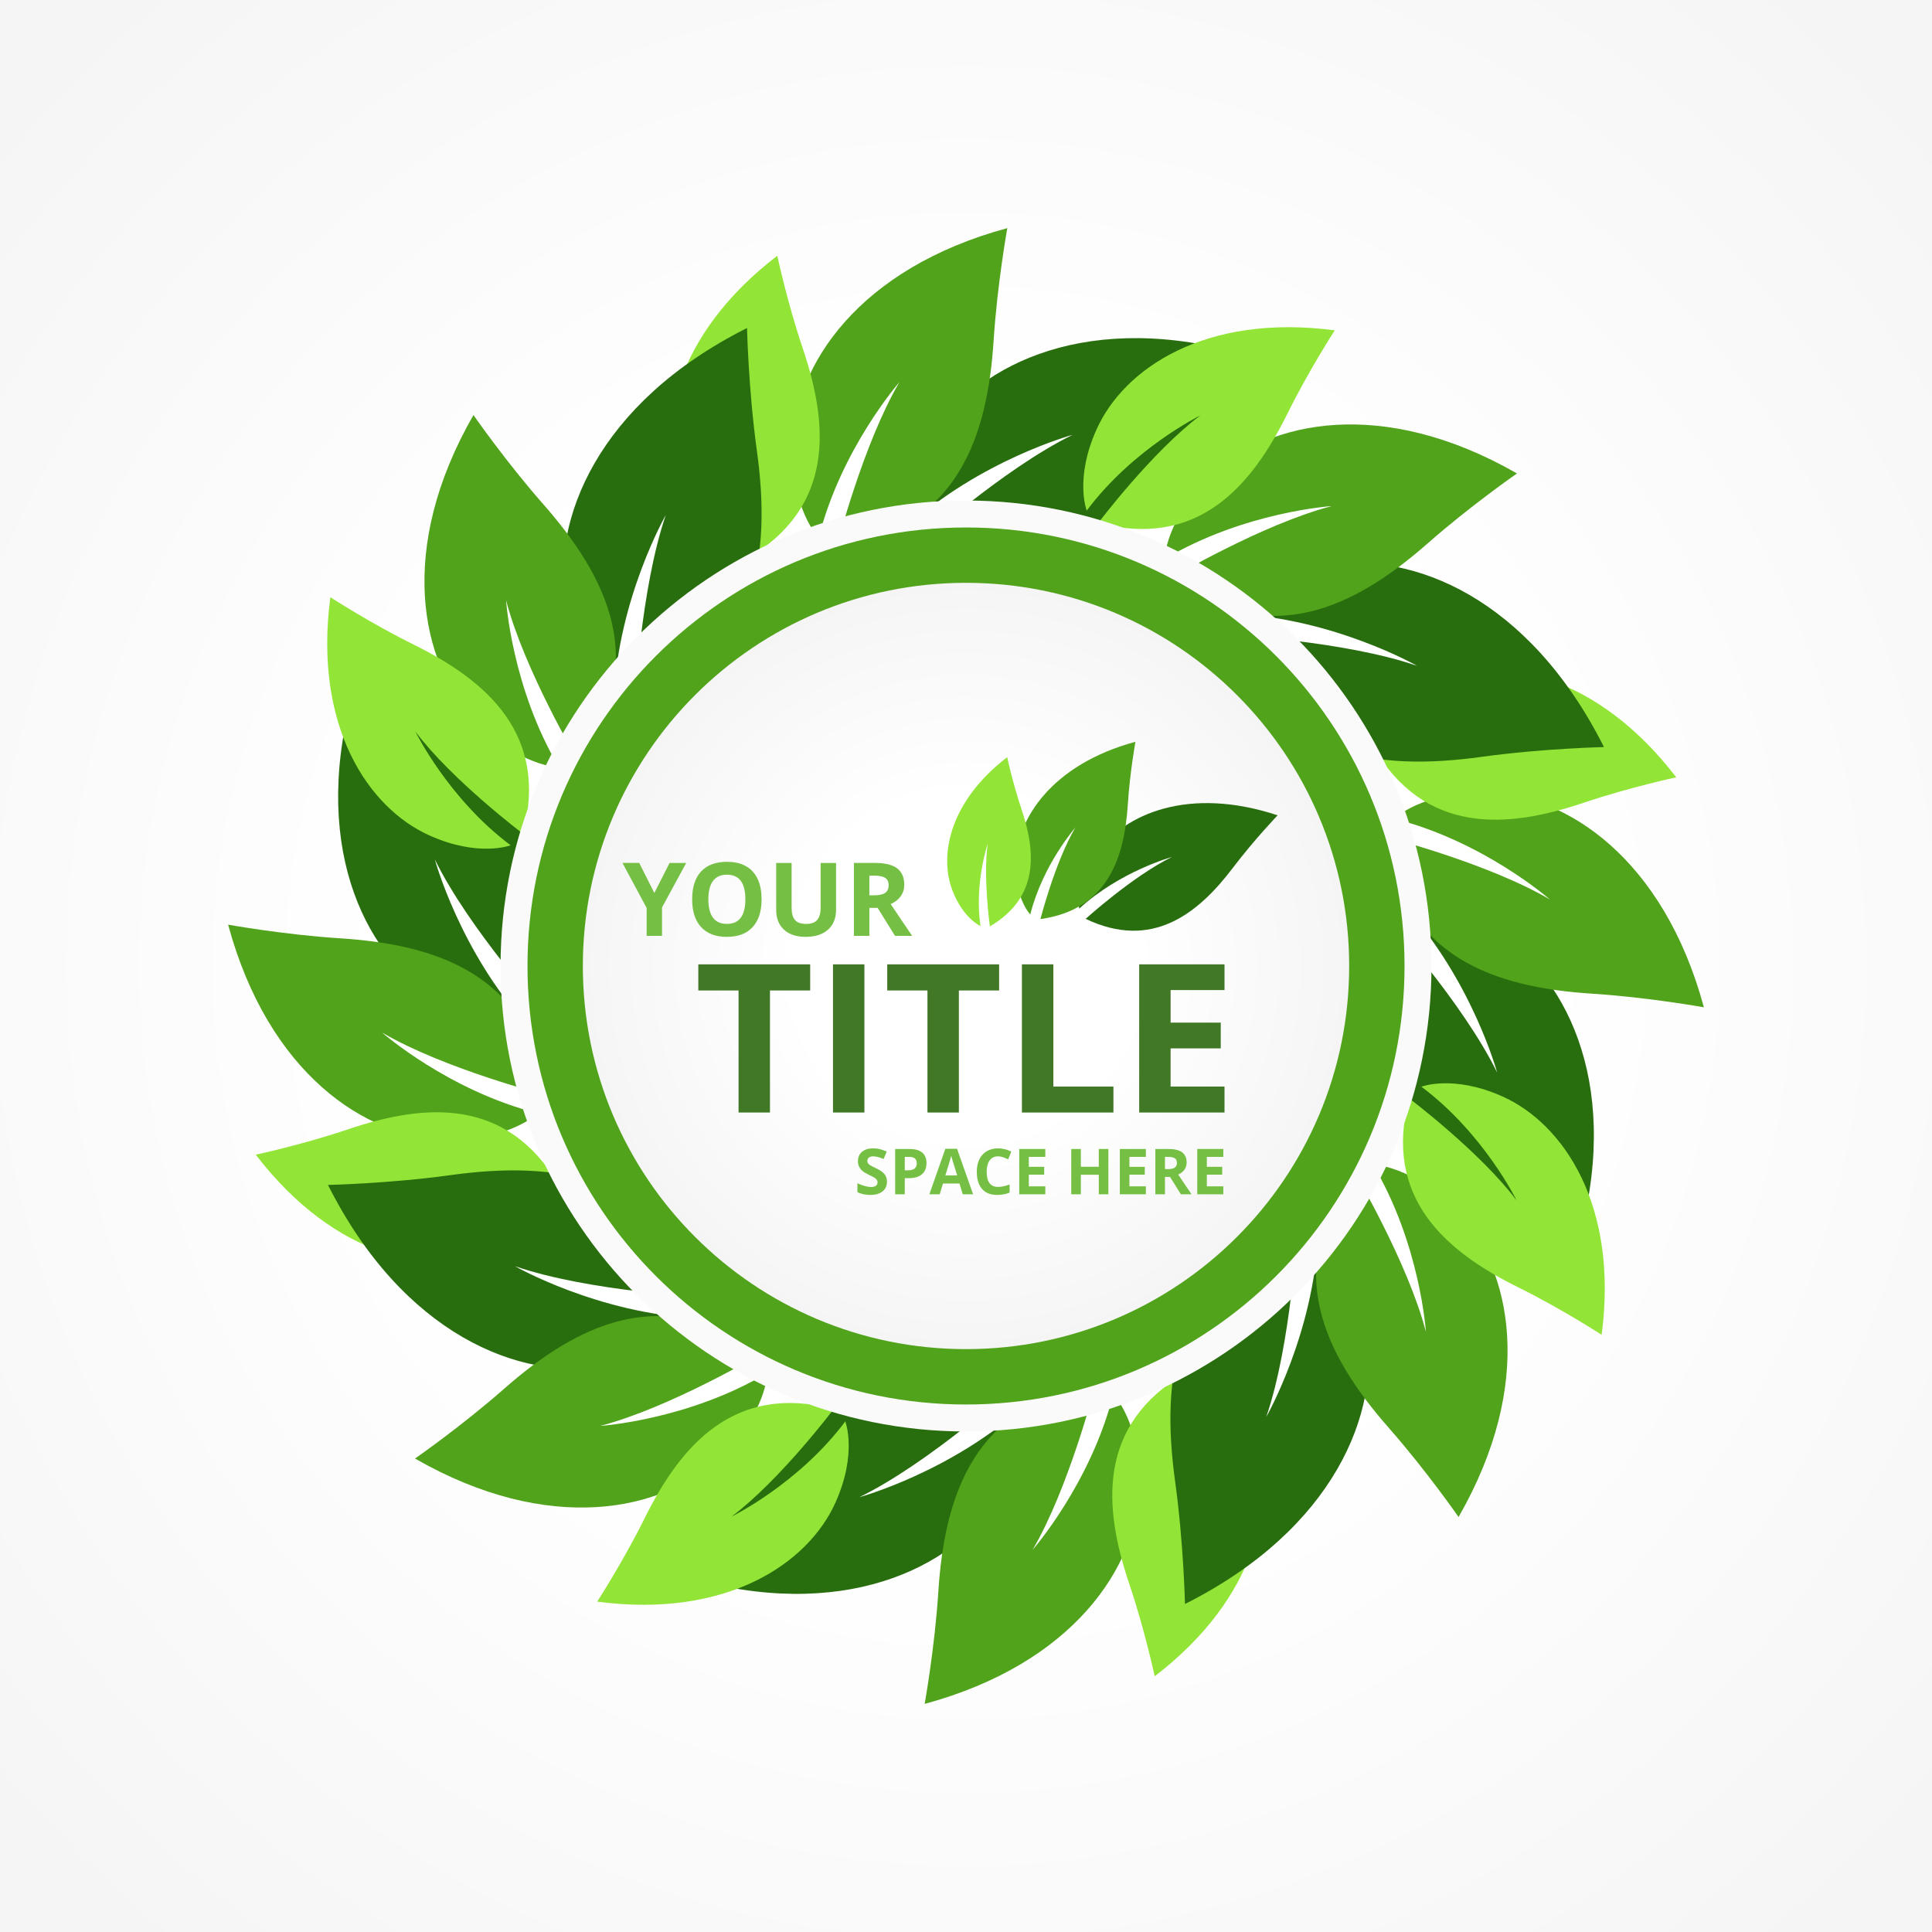 <?xml version="1.0" encoding="utf-8"?>
<!-- Generator: Adobe Illustrator 27.5.0, SVG Export Plug-In . SVG Version: 6.00 Build 0)  -->
<svg version="1.1" id="Layer_1" xmlns="http://www.w3.org/2000/svg" xmlns:xlink="http://www.w3.org/1999/xlink" x="0px" y="0px"
	 viewBox="0 0 144 144" style="enable-background:new 0 0 144 144;" xml:space="preserve">
<rect x="0" y="0" width="144" height="144" fill="#333333" stroke="none"/>
<g>
	<radialGradient id="SVGID_1_" cx="72" cy="72" r="95.427" gradientUnits="userSpaceOnUse">
		<stop  offset="0.446" style="stop-color:#FFFFFF"/>
		<stop  offset="0.96" style="stop-color:#F6F6F6"/>
		<stop  offset="1" style="stop-color:#F5F5F5"/>
	</radialGradient>
	<rect style="fill:url(#SVGID_1_);" width="144" height="144"/>
	<g>
		<g>
			<path style="fill:#296E0E;" d="M88.148,33.806c2.779-3.672,5.936-6.971,5.936-6.971c-11.833-3.917-20.467-0.212-24.141,5.029
				c-2.97,4.238-2.381,7.444-2.381,7.444c5.505-5.022,12.382-6.898,12.382-6.898c-5.196,2.544-11.522,8.269-11.522,8.269
				C77.3,44.91,83.447,40.014,88.148,33.806z"/>
			<path style="fill:#50A31A;" d="M74.059,25.384c0.271-4.237,1.02-8.381,1.02-8.381C63.984,20.007,59.225,27.25,59.065,33.151
				c-0.129,4.769,1.955,6.936,1.955,6.936c1.68-6.664,6.017-11.605,6.017-11.605c-2.703,4.6-4.659,12.22-4.659,12.22
				C71.36,39.446,73.598,32.552,74.059,25.384z"/>
			<path style="fill:#92E537;" d="M59.827,25.947c-1.148-3.403-1.892-6.885-1.892-6.885c-7.712,5.915-9.11,13.109-7.337,17.776
				c1.435,3.771,3.762,4.798,3.762,4.798c-0.831-5.751,0.974-11.008,0.974-11.008c-0.635,4.464,0.285,11.051,0.285,11.051
				C62.24,37.811,61.771,31.697,59.827,25.947z"/>
			<path style="fill:#296E0E;" d="M55.852,110.195c-2.78,3.672-5.938,6.969-5.938,6.969c11.836,3.918,20.468,0.215,24.142-5.029
				c2.97-4.234,2.38-7.443,2.38-7.443c-5.504,5.023-12.381,6.898-12.381,6.898c5.196-2.543,11.521-8.266,11.521-8.266
				C66.699,99.092,60.551,103.988,55.852,110.195z"/>
			<path style="fill:#50A31A;" d="M69.94,118.617c-0.272,4.236-1.021,8.381-1.021,8.381c11.097-3.004,15.856-10.246,16.015-16.148
				c0.129-4.771-1.955-6.938-1.955-6.938c-1.68,6.664-6.016,11.605-6.016,11.605c2.702-4.598,4.658-12.219,4.658-12.219
				C72.639,104.555,70.4,111.447,69.94,118.617z"/>
			<path style="fill:#92E537;" d="M84.17,118.055c1.15,3.402,1.895,6.885,1.895,6.885c7.709-5.916,9.109-13.111,7.336-17.779
				c-1.435-3.77-3.762-4.797-3.762-4.797c0.832,5.754-0.974,11.01-0.974,11.01c0.635-4.463-0.287-11.051-0.287-11.051
				C81.759,106.191,82.229,112.303,84.17,118.055z"/>
			<path style="fill:#296E0E;" d="M110.193,88.148c3.672,2.779,6.971,5.936,6.971,5.936c3.919-11.834,0.214-20.467-5.03-24.14
				c-4.236-2.97-7.44-2.382-7.44-2.382c5.02,5.503,6.896,12.381,6.896,12.381c-2.543-5.195-8.267-11.522-8.267-11.522
				C99.091,77.299,103.987,83.447,110.193,88.148z"/>
			<path style="fill:#50A31A;" d="M118.617,74.059c4.234,0.271,8.381,1.02,8.381,1.02c-3.005-11.094-10.247-15.854-16.152-16.013
				c-4.766-0.13-6.935,1.956-6.935,1.956c6.664,1.679,11.604,6.016,11.604,6.016c-4.6-2.702-12.219-4.659-12.219-4.659
				C104.555,71.36,111.449,73.598,118.617,74.059z"/>
			<path style="fill:#92E537;" d="M118.051,59.828c3.404-1.149,6.887-1.892,6.887-1.892c-5.916-7.712-13.109-9.109-17.778-7.336
				c-3.771,1.433-4.796,3.761-4.796,3.761c5.751-0.831,11.008,0.974,11.008,0.974c-4.463-0.636-11.053,0.286-11.053,0.286
				C106.189,62.239,112.301,61.771,118.051,59.828z"/>
			<path style="fill:#296E0E;" d="M33.806,55.85c-3.672-2.778-6.97-5.935-6.97-5.935c-3.918,11.833-0.213,20.465,5.029,24.14
				c4.236,2.969,7.442,2.381,7.442,2.381c-5.022-5.503-6.898-12.38-6.898-12.38c2.545,5.196,8.269,11.521,8.269,11.521
				C44.91,66.699,40.014,60.551,33.806,55.85z"/>
			<path style="fill:#50A31A;" d="M25.384,69.939c-4.235-0.27-8.381-1.02-8.381-1.02c3.005,11.097,10.247,15.854,16.15,16.015
				c4.768,0.129,6.937-1.955,6.937-1.955c-6.666-1.68-11.607-6.016-11.607-6.016c4.6,2.701,12.221,4.658,12.221,4.658
				C39.446,72.638,32.552,70.4,25.384,69.939z"/>
			<path style="fill:#92E537;" d="M25.947,84.17c-3.402,1.15-6.885,1.893-6.885,1.893c5.914,7.711,13.109,9.109,17.776,7.336
				c3.771-1.43,4.799-3.76,4.799-3.76c-5.753,0.83-11.01-0.975-11.01-0.975c4.464,0.637,11.053-0.285,11.053-0.285
				C37.811,81.76,31.699,82.227,25.947,84.17z"/>
			<path style="fill:#296E0E;" d="M110.427,56.412c4.562-0.631,9.124-0.73,9.124-0.73c-5.596-11.141-14.32-14.625-20.625-13.516
				c-5.094,0.896-6.947,3.582-6.947,3.582c7.442,0.339,13.632,3.875,13.632,3.875c-5.47-1.876-13.991-2.302-13.991-2.302
				C94.904,56.592,102.713,57.474,110.427,56.412z"/>
			<path style="fill:#50A31A;" d="M106.419,40.493c3.188-2.805,6.648-5.205,6.648-5.205c-9.971-5.721-18.459-3.966-22.743,0.095
				c-3.462,3.28-3.523,6.288-3.523,6.288c5.9-3.523,12.46-3.951,12.46-3.951c-5.163,1.342-11.935,5.346-11.935,5.346
				C94.565,48.528,101.024,45.236,106.419,40.493z"/>
			<path style="fill:#92E537;" d="M95.957,30.83c1.592-3.22,3.528-6.209,3.528-6.209c-9.634-1.269-15.71,2.831-17.755,7.386
				c-1.654,3.678-0.733,6.051-0.733,6.051c3.48-4.654,8.474-7.097,8.474-7.097c-3.606,2.707-7.613,8.017-7.613,8.017
				C89.275,40.922,93.267,36.27,95.957,30.83z"/>
			<path style="fill:#296E0E;" d="M33.572,87.588c-4.561,0.631-9.126,0.73-9.126,0.73c5.598,11.139,14.322,14.623,20.626,13.514
				c5.097-0.895,6.948-3.578,6.948-3.578c-7.442-0.342-13.634-3.877-13.634-3.877c5.473,1.877,13.994,2.299,13.994,2.299
				C49.098,87.406,41.286,86.521,33.572,87.588z"/>
			<path style="fill:#50A31A;" d="M37.58,103.506c-3.188,2.805-6.647,5.205-6.647,5.205c9.967,5.721,18.457,3.965,22.741-0.096
				c3.466-3.281,3.523-6.289,3.523-6.289c-5.9,3.523-12.46,3.953-12.46,3.953c5.161-1.34,11.936-5.344,11.936-5.344
				C49.434,95.471,42.975,98.762,37.58,103.506z"/>
			<path style="fill:#92E537;" d="M48.042,113.17c-1.595,3.219-3.532,6.207-3.532,6.207c9.638,1.27,15.715-2.83,17.759-7.381
				c1.654-3.68,0.733-6.053,0.733-6.053c-3.48,4.654-8.473,7.094-8.473,7.094c3.604-2.705,7.612-8.016,7.612-8.016
				C54.724,103.076,50.732,107.73,48.042,113.17z"/>
			<path style="fill:#296E0E;" d="M87.588,110.426c0.63,4.563,0.733,9.127,0.733,9.127c11.136-5.598,14.62-14.322,13.513-20.627
				c-0.897-5.098-3.58-6.947-3.58-6.947c-0.34,7.443-3.875,13.631-3.875,13.631c1.874-5.469,2.301-13.99,2.301-13.99
				C87.408,94.902,86.525,102.713,87.588,110.426z"/>
			<path style="fill:#50A31A;" d="M103.508,106.42c2.802,3.186,5.205,6.648,5.205,6.648c5.722-9.971,3.963-18.459-0.098-22.744
				c-3.277-3.463-6.285-3.523-6.285-3.523c3.523,5.902,3.948,12.461,3.948,12.461c-1.341-5.164-5.345-11.936-5.345-11.936
				C95.47,94.568,98.765,101.025,103.508,106.42z"/>
			<path style="fill:#92E537;" d="M113.17,95.955c3.22,1.594,6.207,3.533,6.207,3.533c1.27-9.637-2.829-15.713-7.381-17.76
				c-3.682-1.652-6.054-0.732-6.054-0.732c4.654,3.48,7.095,8.473,7.095,8.473c-2.707-3.604-8.017-7.611-8.017-7.611
				C103.078,89.273,107.729,93.266,113.17,95.955z"/>
			<path style="fill:#296E0E;" d="M56.411,33.575c-0.63-4.563-0.731-9.128-0.731-9.128c-11.137,5.598-14.62,14.322-13.515,20.625
				c0.899,5.097,3.581,6.948,3.581,6.948c0.341-7.444,3.878-13.632,3.878-13.632c-1.876,5.472-2.303,13.99-2.303,13.99
				C56.594,49.097,57.478,41.288,56.411,33.575z"/>
			<path style="fill:#50A31A;" d="M40.492,37.581c-2.803-3.187-5.204-6.647-5.204-6.647c-5.722,9.967-3.963,18.456,0.098,22.741
				c3.28,3.464,6.285,3.523,6.285,3.523c-3.523-5.9-3.951-12.46-3.951-12.46c1.342,5.162,5.347,11.934,5.347,11.934
				C48.531,49.432,45.236,42.975,40.492,37.581z"/>
			<path style="fill:#92E537;" d="M30.828,48.042c-3.219-1.593-6.205-3.53-6.205-3.53c-1.27,9.635,2.828,15.71,7.383,17.756
				c3.681,1.653,6.053,0.734,6.053,0.734c-4.656-3.48-7.098-8.475-7.098-8.475c2.708,3.606,8.02,7.614,8.02,7.614
				C40.922,54.726,36.27,50.734,30.828,48.042z"/>
		</g>
		
			<radialGradient id="SVGID_00000155857094161410209450000017895529042116778904_" cx="72.001" cy="72" r="45.982" gradientUnits="userSpaceOnUse">
			<stop  offset="0.446" style="stop-color:#FFFFFF"/>
			<stop  offset="0.96" style="stop-color:#F6F6F6"/>
			<stop  offset="1" style="stop-color:#F5F5F5"/>
		</radialGradient>
		<path style="fill:url(#SVGID_00000155857094161410209450000017895529042116778904_);" d="M106.694,71.999
			c0,19.163-15.532,34.694-34.693,34.694c-19.161,0-34.693-15.531-34.693-34.694c0-19.16,15.532-34.693,34.693-34.693
			C91.162,37.306,106.694,52.84,106.694,71.999z"/>
		<path style="fill:#50A31A;" d="M104.686,71.999c0,18.051-14.634,32.684-32.685,32.684S39.317,90.051,39.317,71.999
			c0-18.049,14.633-32.684,32.684-32.684S104.686,53.951,104.686,71.999z"/>
		<path style="fill:#50A31A;" d="M103.345,71.999c0,17.311-14.033,31.344-31.344,31.344c-17.31,0-31.343-14.033-31.343-31.344
			c0-17.31,14.033-31.343,31.343-31.343C89.312,40.656,103.345,54.689,103.345,71.999z"/>
		
			<radialGradient id="SVGID_00000121265913191166920880000011679502524220687270_" cx="72.001" cy="71.999" r="28.558" gradientUnits="userSpaceOnUse">
			<stop  offset="0.446" style="stop-color:#FFFFFF"/>
			<stop  offset="0.96" style="stop-color:#F6F6F6"/>
			<stop  offset="1" style="stop-color:#F5F5F5"/>
		</radialGradient>
		<path style="fill:url(#SVGID_00000121265913191166920880000011679502524220687270_);" d="M100.56,71.999
			c0,15.772-12.786,28.557-28.559,28.557c-15.771,0-28.559-12.785-28.559-28.557c0-15.771,12.787-28.559,28.559-28.559
			C87.773,43.441,100.56,56.228,100.56,71.999z"/>
		<g>
			<g>
				<path style="fill:#417826;" d="M57.389,82.92h-2.342v-9.094h-3v-1.95h8.34v1.95h-2.998V82.92z"/>
				<path style="fill:#417826;" d="M62.086,82.92V71.877h2.342V82.92H62.086z"/>
				<path style="fill:#417826;" d="M71.469,82.92h-2.342v-9.094h-2.998v-1.95h8.34v1.95h-3V82.92z"/>
				<path style="fill:#417826;" d="M76.168,82.92V71.877h2.342v9.11h4.478v1.934H76.168z"/>
				<path style="fill:#417826;" d="M91.268,82.92h-6.359V71.877h6.359v1.918H87.25v2.426h3.738v1.918H87.25v2.848h4.018V82.92z"/>
			</g>
			<g>
				<path style="fill:#75C044;" d="M48.771,66.557l1.135-2.238h1.24l-1.803,3.319v2.115h-1.145v-2.078l-1.803-3.357h1.25
					L48.771,66.557z"/>
				<path style="fill:#75C044;" d="M56.764,67.029c0,0.899-0.223,1.591-0.67,2.074c-0.445,0.483-1.084,0.725-1.918,0.725
					c-0.832,0-1.471-0.242-1.918-0.725c-0.445-0.483-0.668-1.177-0.668-2.081c0-0.905,0.223-1.595,0.67-2.072
					c0.447-0.477,1.09-0.716,1.924-0.716c0.836,0,1.475,0.241,1.916,0.721C56.543,65.436,56.764,66.127,56.764,67.029z
					 M52.797,67.029c0,0.607,0.115,1.064,0.346,1.372c0.23,0.307,0.576,0.461,1.033,0.461c0.92,0,1.379-0.611,1.379-1.832
					c0-1.224-0.457-1.836-1.371-1.836c-0.459,0-0.805,0.154-1.037,0.463C52.914,65.964,52.797,66.422,52.797,67.029z"/>
				<path style="fill:#75C044;" d="M62.314,64.319v3.517c0,0.401-0.09,0.753-0.27,1.056c-0.18,0.302-0.439,0.534-0.779,0.695
					c-0.34,0.161-0.74,0.242-1.205,0.242c-0.697,0-1.24-0.179-1.627-0.537c-0.387-0.358-0.58-0.848-0.58-1.47v-3.501h1.148v3.327
					c0,0.418,0.084,0.726,0.252,0.922c0.17,0.196,0.447,0.293,0.838,0.293c0.375,0,0.648-0.099,0.818-0.295
					c0.17-0.197,0.256-0.506,0.256-0.928v-3.319H62.314z"/>
				<path style="fill:#75C044;" d="M64.797,67.668v2.085h-1.152v-5.435h1.584c0.738,0,1.285,0.135,1.639,0.403
					c0.354,0.269,0.531,0.677,0.531,1.225c0,0.319-0.088,0.604-0.264,0.853c-0.176,0.249-0.426,0.444-0.748,0.585
					c0.818,1.222,1.352,2.011,1.6,2.368h-1.279l-1.297-2.085H64.797z M64.797,66.731h0.371c0.365,0,0.633-0.061,0.807-0.182
					c0.174-0.122,0.26-0.313,0.26-0.572c0-0.258-0.088-0.441-0.266-0.55c-0.176-0.109-0.451-0.164-0.822-0.164h-0.35V66.731z"/>
			</g>
			<g>
				<path style="fill:#75C044;" d="M66.109,88.078c0,0.305-0.109,0.545-0.328,0.721c-0.221,0.176-0.525,0.264-0.916,0.264
					c-0.361,0-0.68-0.068-0.957-0.205v-0.664c0.229,0.102,0.422,0.174,0.58,0.215c0.156,0.041,0.301,0.063,0.432,0.063
					c0.158,0,0.277-0.031,0.361-0.09c0.084-0.061,0.127-0.15,0.127-0.268c0-0.066-0.02-0.125-0.057-0.178
					c-0.037-0.051-0.09-0.102-0.162-0.148c-0.072-0.049-0.217-0.125-0.438-0.229c-0.207-0.098-0.361-0.191-0.465-0.279
					c-0.104-0.09-0.186-0.193-0.246-0.313c-0.063-0.119-0.094-0.258-0.094-0.416c0-0.299,0.101-0.533,0.305-0.703
					c0.203-0.172,0.482-0.258,0.84-0.258c0.176,0,0.342,0.021,0.502,0.063c0.16,0.043,0.326,0.102,0.5,0.176l-0.231,0.557
					c-0.182-0.074-0.33-0.125-0.447-0.154c-0.117-0.029-0.234-0.045-0.348-0.045c-0.135,0-0.24,0.033-0.313,0.096
					c-0.072,0.063-0.107,0.144-0.107,0.246c0,0.064,0.014,0.119,0.043,0.166c0.029,0.047,0.076,0.092,0.141,0.137
					c0.063,0.043,0.215,0.123,0.453,0.236c0.316,0.15,0.531,0.303,0.648,0.453C66.051,87.672,66.109,87.857,66.109,88.078z"/>
				<path style="fill:#75C044;" d="M69.055,86.691c0,0.363-0.115,0.643-0.342,0.834c-0.227,0.193-0.549,0.289-0.969,0.289h-0.307
					v1.201h-0.717v-3.377h1.078c0.41,0,0.723,0.088,0.936,0.266C68.947,86.08,69.055,86.342,69.055,86.691z M67.438,87.229h0.234
					c0.221,0,0.387-0.045,0.494-0.131c0.109-0.088,0.164-0.213,0.164-0.381c0-0.168-0.045-0.291-0.137-0.371
					c-0.092-0.08-0.234-0.119-0.43-0.119h-0.326V87.229z"/>
				<path style="fill:#75C044;" d="M71.76,89.016l-0.246-0.805h-1.23l-0.244,0.805h-0.771l1.191-3.391h0.875l1.195,3.391H71.76z
					 M71.344,87.611c-0.227-0.729-0.354-1.141-0.383-1.236c-0.029-0.094-0.049-0.17-0.061-0.225
					c-0.051,0.195-0.197,0.684-0.438,1.461H71.344z"/>
				<path style="fill:#75C044;" d="M74.389,86.186c-0.27,0-0.479,0.102-0.625,0.305c-0.149,0.203-0.223,0.484-0.223,0.846
					c0,0.754,0.283,1.129,0.848,1.129c0.236,0,0.523-0.058,0.861-0.178v0.602c-0.277,0.115-0.586,0.174-0.928,0.174
					c-0.492,0-0.867-0.15-1.127-0.447c-0.26-0.299-0.391-0.726-0.391-1.283c0-0.352,0.064-0.658,0.191-0.922
					c0.129-0.266,0.313-0.467,0.551-0.608c0.24-0.142,0.52-0.213,0.842-0.213c0.328,0,0.658,0.08,0.988,0.238l-0.23,0.582
					c-0.127-0.061-0.254-0.111-0.381-0.156C74.637,86.209,74.512,86.186,74.389,86.186z"/>
				<path style="fill:#75C044;" d="M77.912,89.016h-1.943v-3.377h1.943v0.588h-1.229v0.74h1.145v0.586h-1.145v0.871h1.229V89.016z"
					/>
				<path style="fill:#75C044;" d="M82.613,89.016h-0.715v-1.457h-1.336v1.457h-0.717v-3.377h0.717v1.324h1.336v-1.324h0.715V89.016
					z"/>
				<path style="fill:#75C044;" d="M85.408,89.016h-1.943v-3.377h1.943v0.588H84.18v0.74h1.145v0.586H84.18v0.871h1.229V89.016z"/>
				<path style="fill:#75C044;" d="M86.83,87.721v1.295h-0.717v-3.377h0.984c0.459,0,0.799,0.084,1.017,0.252
					c0.221,0.166,0.332,0.42,0.332,0.76c0,0.199-0.055,0.375-0.164,0.529c-0.109,0.156-0.266,0.277-0.465,0.365
					c0.508,0.758,0.84,1.248,0.992,1.471h-0.793l-0.807-1.295H86.83z M86.83,87.139h0.23c0.227,0,0.393-0.039,0.502-0.113
					c0.107-0.076,0.16-0.195,0.16-0.355c0-0.16-0.055-0.275-0.164-0.342c-0.109-0.068-0.281-0.102-0.512-0.102H86.83V87.139z"/>
				<path style="fill:#75C044;" d="M91.18,89.016h-1.943v-3.377h1.943v0.588h-1.229v0.74h1.145v0.586h-1.145v0.871h1.229V89.016z"/>
			</g>
			<g>
				<path style="fill:#296E0E;" d="M91.914,64.655c1.551-2.046,3.311-3.886,3.311-3.886c-6.599-2.185-11.41-0.119-13.459,2.803
					c-1.654,2.363-1.327,4.15-1.327,4.15c3.067-2.798,6.901-3.844,6.901-3.844c-2.896,1.417-6.422,4.607-6.422,4.607
					C85.865,70.846,89.295,68.116,91.914,64.655z"/>
				<path style="fill:#50A31A;" d="M84.061,59.96c0.15-2.362,0.568-4.672,0.568-4.672c-6.188,1.674-8.84,5.712-8.928,9.004
					c-0.072,2.658,1.09,3.866,1.09,3.866c0.937-3.715,3.354-6.469,3.354-6.469c-1.506,2.563-2.597,6.813-2.597,6.813
					C82.556,67.8,83.803,63.956,84.061,59.96z"/>
				<path style="fill:#92E537;" d="M76.125,60.275c-0.64-1.899-1.055-3.839-1.055-3.839c-4.299,3.297-5.078,7.309-4.09,9.912
					c0.798,2.102,2.099,2.674,2.099,2.674c-0.465-3.206,0.542-6.138,0.542-6.138c-0.355,2.489,0.158,6.163,0.158,6.163
					C77.47,66.888,77.211,63.48,76.125,60.275z"/>
			</g>
		</g>
	</g>
</g>
</svg>
